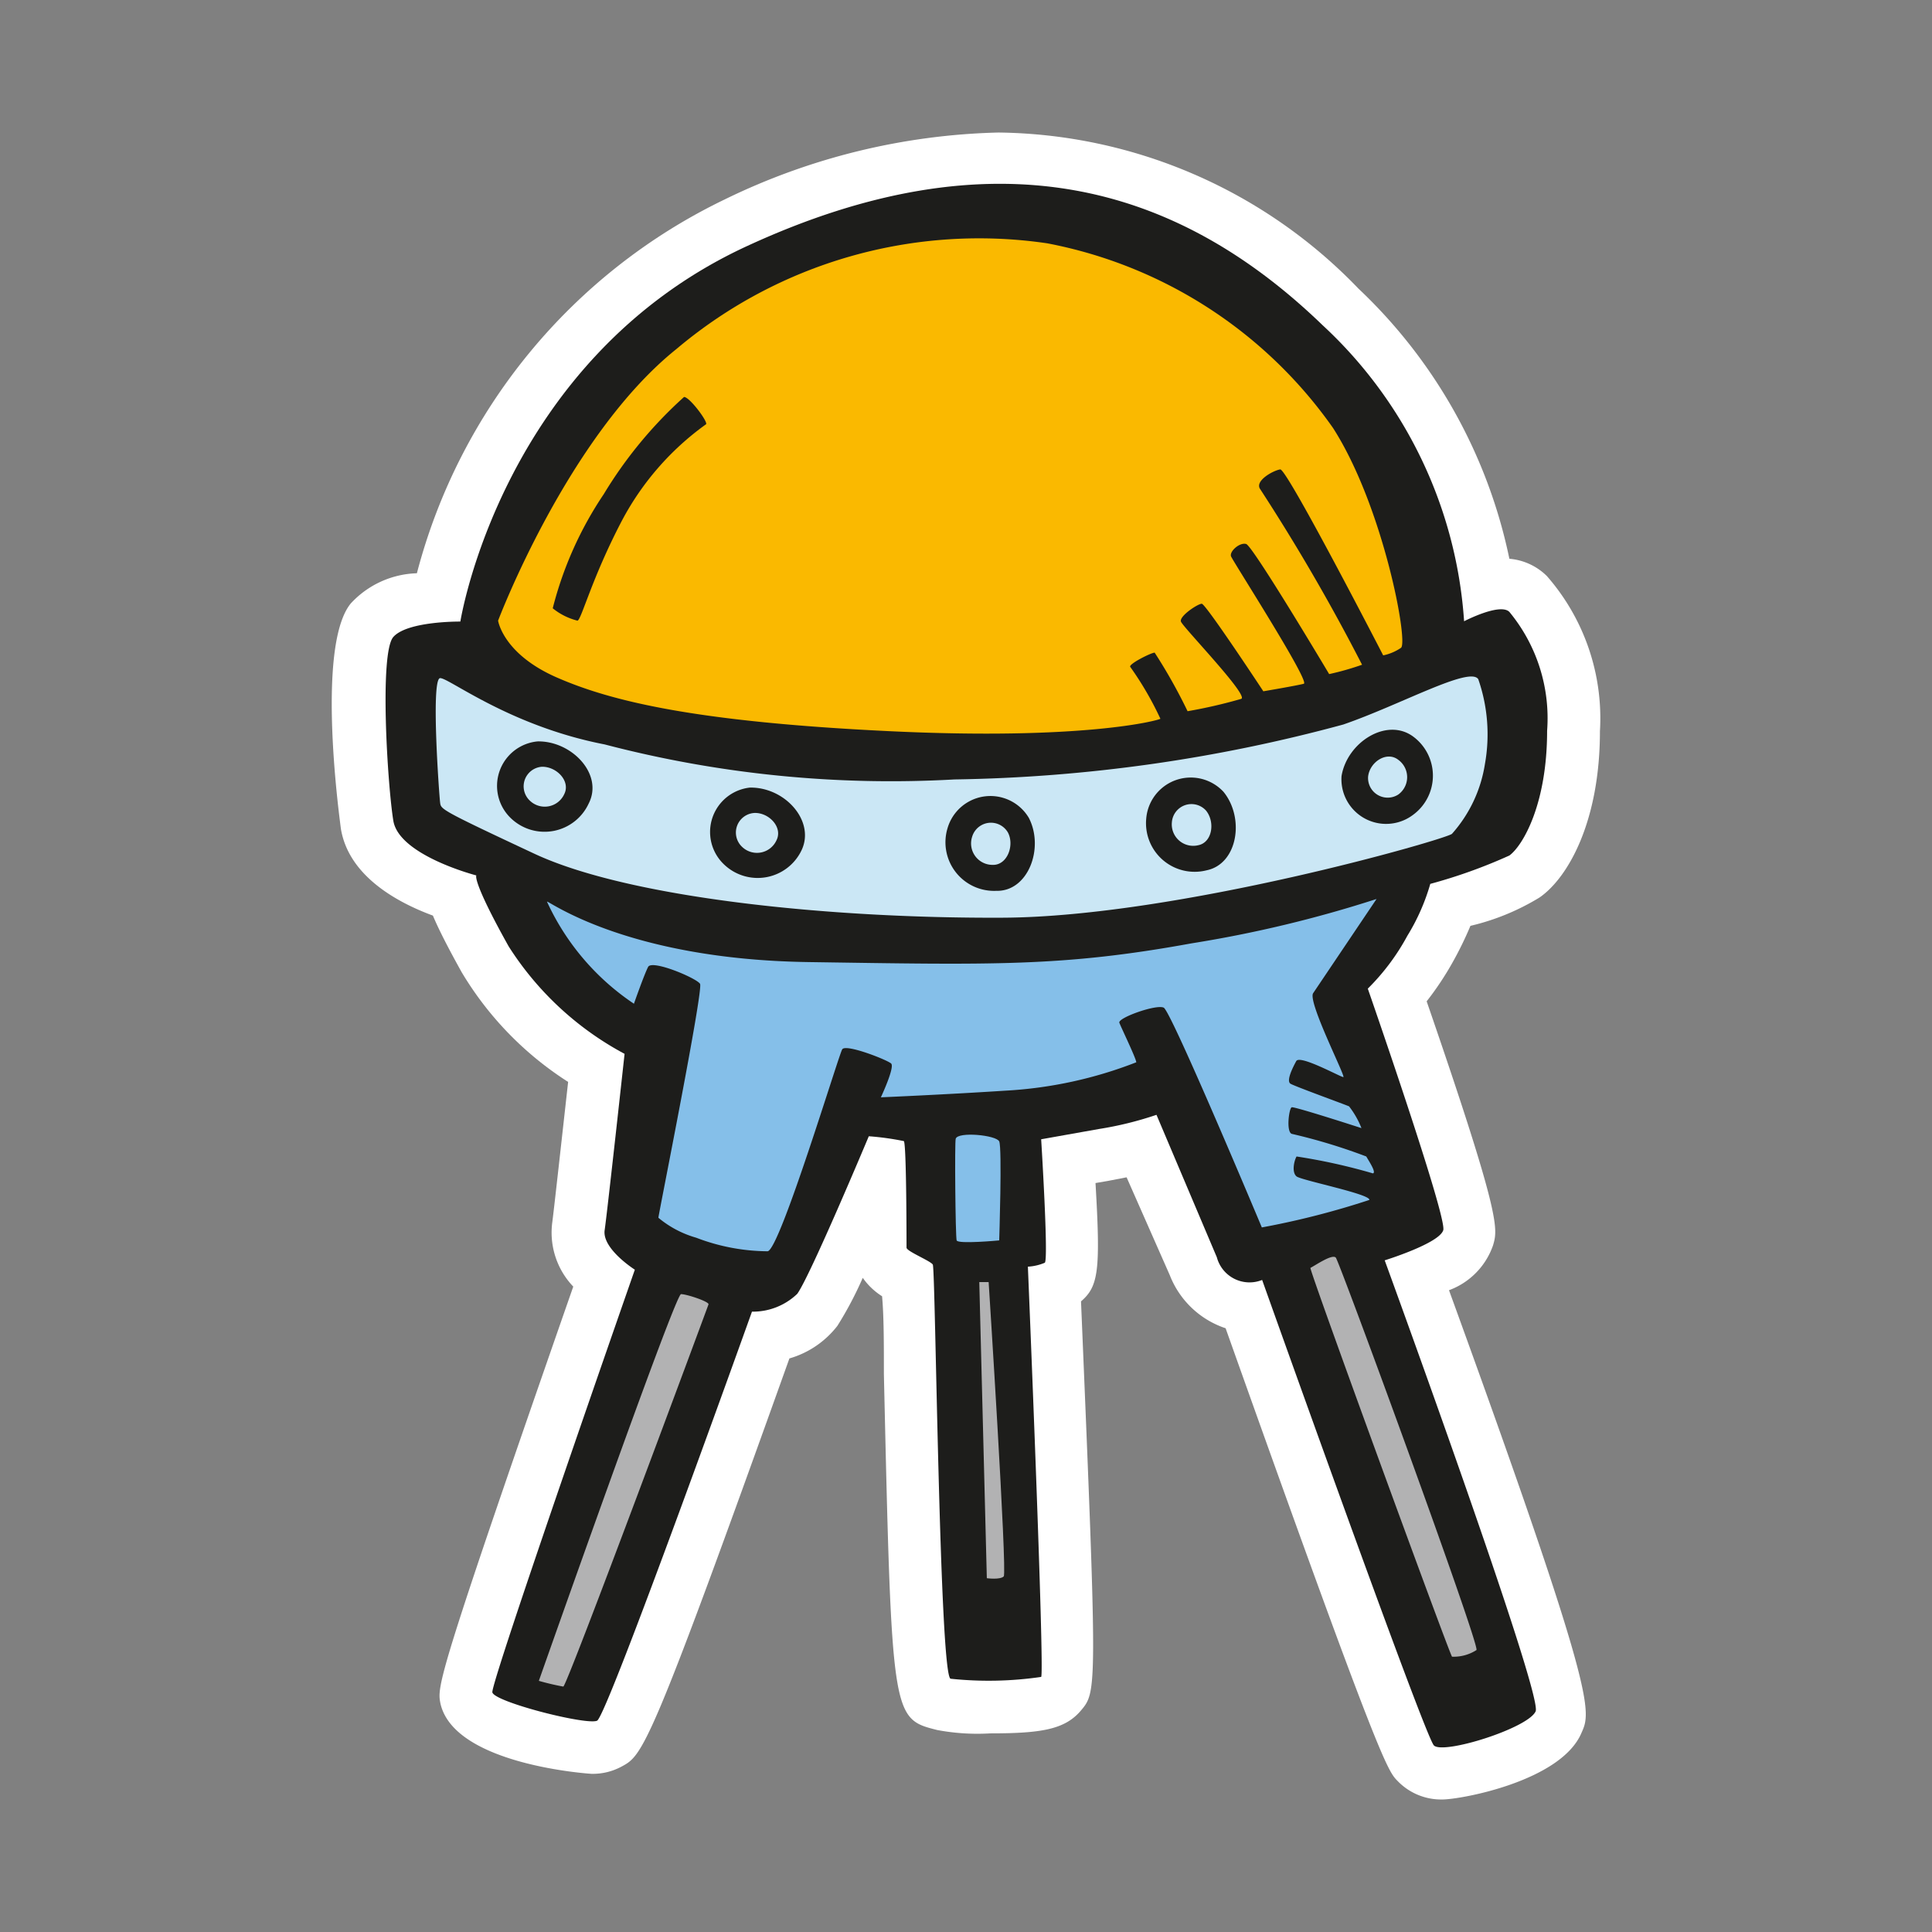 <svg id="Layer_1" data-name="Layer 1" xmlns="http://www.w3.org/2000/svg" width="64" height="64" viewBox="0 0 64 64"><rect x="0" y="0" width="64" height="64" fill="#808080" stroke="none"/><defs><style>.cls-1{fill:#fff;}.cls-2{fill:#1d1d1b;}.cls-3{fill:#fab900;}.cls-4{fill:#cbe7f5;}.cls-5{fill:#85bfe9;}.cls-6{fill:#b2b2b3;}</style></defs><title>sputnick-2</title><g id="sputnick-2"><path class="cls-1" d="M47.78,59.61A2,2,0,0,1,46.3,59c-.33-.33-.57-.57-5.7-15a3,3,0,0,1-1.85-1.76L37.32,39l-.62.12-.41.07c.17,2.9.1,3.42-.48,3.92.54,12.9.53,12.92,0,13.55s-1.31.76-3,.76a7.22,7.22,0,0,1-1.76-.11c-1.51-.38-1.51-.38-1.77-11.79,0-1,0-1.92-.06-2.58a2.23,2.23,0,0,1-.64-.61,12,12,0,0,1-.84,1.59A3.09,3.09,0,0,1,26.15,45C21.5,58,21.3,58.14,20.59,58.52a2,2,0,0,1-1,.24s-4.54-.28-5-2.33c-.11-.57-.15-.76,4.4-13.81a2.59,2.59,0,0,1-.7-2.09c.05-.36.31-2.72.53-4.69a11,11,0,0,1-3.53-3.64c-.41-.74-.73-1.35-.95-1.87-1.22-.45-2.8-1.33-3.05-2.89,0-.06-.86-6,.33-7.45a3.1,3.1,0,0,1,2.19-1A19.1,19.1,0,0,1,24,6.61a21.83,21.83,0,0,1,9.08-2.22A16.8,16.8,0,0,1,45,9.56a17.07,17.07,0,0,1,5,8.95,2,2,0,0,1,1.24.57A7.15,7.15,0,0,1,53,24.22c0,3-1.06,4.86-2,5.51a7.8,7.8,0,0,1-2.29.94,11.68,11.68,0,0,1-.58,1.19,10,10,0,0,1-.87,1.31c2.47,7.16,2.36,7.53,2.2,8.08A2.43,2.43,0,0,1,48,42.74c4.91,13.5,4.71,13.95,4.39,14.66C51.72,59,48.4,59.61,47.78,59.61Z"/><path class="cls-2" d="M15.25,20.59s1.37-8.69,9.5-12.44,14.18-2.09,19.06,2.62a14.7,14.7,0,0,1,4.69,9.81s1.19-.62,1.5-.31a5.53,5.53,0,0,1,1.25,3.94c0,2.44-.81,3.81-1.25,4.13a17.29,17.29,0,0,1-2.62.94A6.9,6.9,0,0,1,46.62,31a7.42,7.42,0,0,1-1.31,1.75s2.63,7.56,2.5,8-1.94,1-1.94,1,5.25,14.38,5,14.94-3.06,1.44-3.37,1.13S41.81,42.4,41.81,42.4a1.12,1.12,0,0,1-1.5-.75l-2-4.72a11.46,11.46,0,0,1-1.91.47l-1.91.34s.25,4,.12,4.09a1.67,1.67,0,0,1-.56.13s.56,13.44.44,13.59a12,12,0,0,1-3,.06c-.37-.09-.5-13.59-.59-13.72s-.87-.44-.87-.56,0-3.47-.09-3.53a9.16,9.16,0,0,0-1.16-.16s-1.94,4.63-2.37,5.22a2.12,2.12,0,0,1-1.5.59S20.12,56.84,19.78,57s-3.41-.62-3.47-.94,4.72-14,4.72-14-1.09-.69-1-1.31.66-5.84.66-5.84a10.3,10.3,0,0,1-3.84-3.56C15.62,29.15,15.78,29,15.78,29s-2.56-.66-2.75-1.81-.47-5.56,0-6.09S15.25,20.59,15.25,20.59Z"/><path class="cls-3" d="M16.5,20.56s2.31-6.12,5.91-9a15.54,15.54,0,0,1,12.28-3.5,15,15,0,0,1,9.47,6.12c1.66,2.59,2.5,7.09,2.25,7.28a1.62,1.62,0,0,1-.59.25s-3.19-6.19-3.41-6.16-.87.38-.66.66a65.37,65.37,0,0,1,3.37,5.81,9,9,0,0,1-1.09.31s-2.53-4.25-2.75-4.31-.56.25-.5.41,2.63,4.16,2.41,4.22-1.34.25-1.34.25S39.94,20,39.81,20s-.75.41-.69.59,2.25,2.44,2,2.56a16.59,16.59,0,0,1-1.78.41,17.65,17.65,0,0,0-1.09-1.94c-.12,0-.87.38-.81.47a10.75,10.75,0,0,1,1,1.72c-.09.06-2.56.72-9,.41s-9.22-1-11-1.78S16.5,20.56,16.5,20.56Z"/><path class="cls-4" d="M14.56,22.47c.18-.12,2.22,1.56,5.47,2.19a37.49,37.49,0,0,0,11.59,1.16A52,52,0,0,0,44.5,24c1.91-.66,4.19-1.94,4.47-1.5a5.57,5.57,0,0,1,.22,2.81,4.52,4.52,0,0,1-1.09,2.31c-.12.16-9.09,2.75-14.87,2.78s-12.41-.66-15.53-2.12-3.09-1.47-3.12-1.69S14.28,22.65,14.56,22.47Z"/><path class="cls-2" d="M24.84,26.09A1.48,1.48,0,0,0,24,28.65a1.61,1.61,0,0,0,2.56-.5C27,27.19,26,26.07,24.84,26.09Zm.88,1.75a.71.71,0,0,1-1.13.22A.65.65,0,0,1,25,26.93C25.48,26.92,25.94,27.41,25.72,27.84Z"/><path class="cls-2" d="M17.81,24.56a1.48,1.48,0,0,0-.87,2.56,1.61,1.61,0,0,0,2.56-.5C20,25.65,18.94,24.54,17.81,24.56Zm.88,1.75a.71.71,0,0,1-1.13.22.65.65,0,0,1,.39-1.13C18.44,25.39,18.91,25.88,18.69,26.31Z"/><path class="cls-2" d="M34.08,27.09a1.48,1.48,0,0,0-2.69.34A1.61,1.61,0,0,0,33,29.51C34.06,29.54,34.6,28.09,34.08,27.09Zm-1.19,1.56a.71.71,0,0,1-.69-.92.65.65,0,0,1,1.19-.15C33.61,28,33.37,28.66,32.89,28.65Z"/><path class="cls-2" d="M40.53,26.23a1.48,1.48,0,0,0-2.56.89,1.61,1.61,0,0,0,2,1.71C41,28.62,41.24,27.1,40.53,26.23ZM39.69,28a.71.71,0,0,1-.87-.76.65.65,0,0,1,1.13-.39C40.26,27.23,40.16,27.91,39.69,28Z"/><path class="cls-2" d="M44.44,25.71A1.48,1.48,0,0,0,46.8,27a1.61,1.61,0,0,0,0-2.61C45.92,23.76,44.62,24.6,44.44,25.71Zm1.88-.54a.71.71,0,0,1,0,1.15.65.65,0,0,1-1-.59C45.37,25.24,45.94,24.87,46.32,25.17Z"/><path class="cls-5" d="M18.12,29.87c0-.08,2.56,1.91,8.66,2s8.41.16,12.69-.62a40.66,40.66,0,0,0,6.13-1.47L43.5,32.9c-.19.28,1.09,2.78,1,2.78s-1.44-.75-1.56-.53-.34.66-.19.75,1.81.69,1.94.75a2.89,2.89,0,0,1,.41.72s-2.22-.72-2.31-.69-.19.81,0,.88a19,19,0,0,1,2.47.75c.09.16.34.53.22.56a19.46,19.46,0,0,0-2.53-.56c-.09.16-.16.53,0,.66s2.47.59,2.41.78a27.1,27.1,0,0,1-3.56.91s-3-7.16-3.25-7.28-1.53.34-1.47.5.56,1.19.56,1.31a14,14,0,0,1-4.34.94c-2,.13-4.12.22-4.12.22s.47-1,.34-1.12-1.5-.66-1.62-.47-2.06,6.63-2.47,6.69A6.71,6.71,0,0,1,23.06,41a3.41,3.41,0,0,1-1.25-.66c0-.09,1.5-7.56,1.38-7.75s-1.59-.81-1.72-.56S21,33.25,21,33.25A8.16,8.16,0,0,1,18.12,29.87Z"/><path class="cls-6" d="M22.56,42.87c.19,0,.94.25.91.34s-4.69,12.66-4.81,12.66a8.15,8.15,0,0,1-.81-.19S22.37,42.84,22.56,42.87Z"/><path class="cls-5" d="M31.66,37.72c.08-.24,1.34-.12,1.44.09s0,3.28,0,3.28-1.37.13-1.41,0S31.62,37.81,31.66,37.72Z"/><path class="cls-6" d="M32.44,42.47l.31,0s.62,9.63.5,9.75-.56.06-.56.06S32.44,42.56,32.44,42.47Z"/><path class="cls-6" d="M43.41,42c.16-.08.72-.47.84-.34s4.78,12.84,4.66,13a1.39,1.39,0,0,1-.81.22C48,54.75,43.34,42,43.41,42Z"/><path class="cls-2" d="M18.31,20.15A12.09,12.09,0,0,1,20,16.37a14.22,14.22,0,0,1,2.66-3.22c.19,0,.84.88.72.91a9.25,9.25,0,0,0-2.78,3.19c-1,1.91-1.34,3.28-1.47,3.31A2.1,2.1,0,0,1,18.31,20.15Z"/></g></svg>